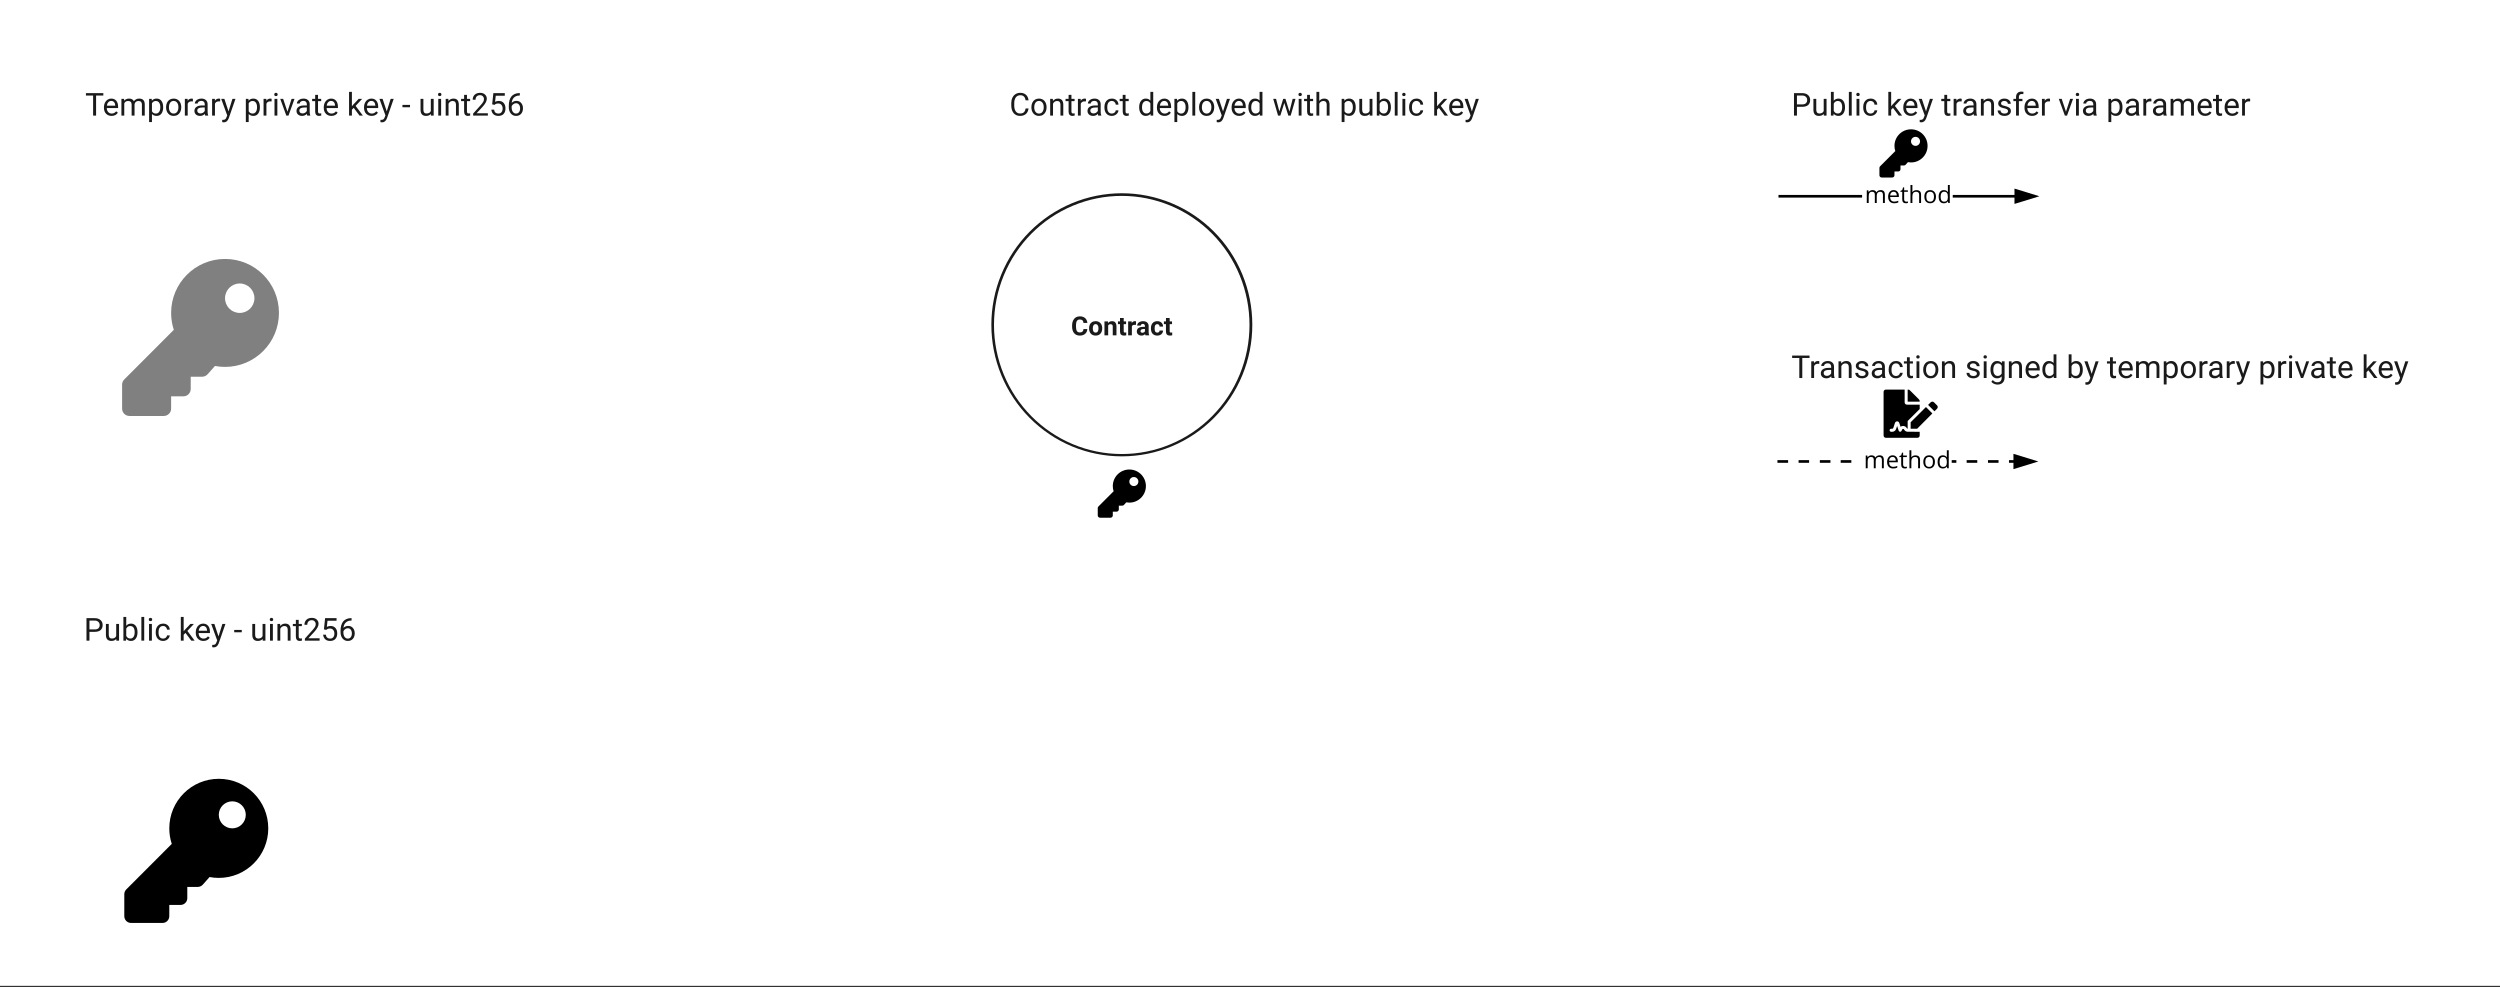 <?xml version="1.0" encoding="UTF-8"?>
<svg xmlns="http://www.w3.org/2000/svg" xmlns:xlink="http://www.w3.org/1999/xlink" width="630.96pt" height="249.12pt" viewBox="0 0 630.96 249.12" version="1.1">
<rect x="0" y="0" width="630.96" height="249.12" fill="#333333" stroke="none"/>
<defs>
<g>
<symbol overflow="visible" id="glyph0-0">
<path style="stroke:none;" d=""/>
</symbol>
<symbol overflow="visible" id="glyph0-1">
<path style="stroke:none;" d="M 4.828 -1.797 C 4.754 -1.203 4.531 -0.738 4.156 -0.406 C 3.789 -0.082 3.297 0.078 2.672 0.078 C 2.004 0.078 1.469 -0.16 1.062 -0.641 C 0.664 -1.117 0.469 -1.766 0.469 -2.578 L 0.469 -3.125 C 0.469 -3.645 0.562 -4.102 0.75 -4.5 C 0.938 -4.906 1.203 -5.211 1.547 -5.422 C 1.891 -5.641 2.289 -5.75 2.75 -5.75 C 3.344 -5.75 3.82 -5.582 4.188 -5.25 C 4.551 -4.914 4.766 -4.453 4.828 -3.859 L 4.078 -3.859 C 4.016 -4.305 3.875 -4.629 3.656 -4.828 C 3.438 -5.035 3.133 -5.141 2.75 -5.141 C 2.27 -5.141 1.895 -4.961 1.625 -4.609 C 1.352 -4.254 1.219 -3.75 1.219 -3.094 L 1.219 -2.547 C 1.219 -1.93 1.344 -1.441 1.594 -1.078 C 1.852 -0.711 2.211 -0.531 2.672 -0.531 C 3.086 -0.531 3.406 -0.625 3.625 -0.812 C 3.852 -1 4.004 -1.328 4.078 -1.797 Z M 4.828 -1.797 "/>
</symbol>
<symbol overflow="visible" id="glyph0-2">
<path style="stroke:none;" d="M 0.359 -2.141 C 0.359 -2.555 0.438 -2.93 0.594 -3.266 C 0.758 -3.598 0.984 -3.852 1.266 -4.031 C 1.555 -4.207 1.891 -4.297 2.266 -4.297 C 2.836 -4.297 3.301 -4.098 3.656 -3.703 C 4.008 -3.305 4.188 -2.773 4.188 -2.109 L 4.188 -2.062 C 4.188 -1.656 4.109 -1.285 3.953 -0.953 C 3.797 -0.629 3.57 -0.375 3.281 -0.188 C 2.988 -0.008 2.648 0.078 2.266 0.078 C 1.703 0.078 1.242 -0.117 0.891 -0.516 C 0.535 -0.91 0.359 -1.438 0.359 -2.094 Z M 1.078 -2.062 C 1.078 -1.594 1.188 -1.219 1.406 -0.938 C 1.625 -0.656 1.91 -0.516 2.266 -0.516 C 2.641 -0.516 2.93 -0.656 3.141 -0.938 C 3.359 -1.227 3.469 -1.629 3.469 -2.141 C 3.469 -2.609 3.359 -2.984 3.141 -3.266 C 2.922 -3.555 2.629 -3.703 2.266 -3.703 C 1.91 -3.703 1.625 -3.562 1.406 -3.281 C 1.188 -3 1.078 -2.594 1.078 -2.062 Z M 1.078 -2.062 "/>
</symbol>
<symbol overflow="visible" id="glyph0-3">
<path style="stroke:none;" d="M 1.219 -4.219 L 1.25 -3.688 C 1.57 -4.094 1.992 -4.297 2.516 -4.297 C 3.398 -4.297 3.848 -3.789 3.859 -2.781 L 3.859 0 L 3.141 0 L 3.141 -2.797 C 3.129 -3.098 3.055 -3.32 2.922 -3.469 C 2.785 -3.613 2.578 -3.688 2.297 -3.688 C 2.055 -3.688 1.848 -3.625 1.672 -3.5 C 1.492 -3.375 1.359 -3.207 1.266 -3 L 1.266 0 L 0.547 0 L 0.547 -4.219 Z M 1.219 -4.219 "/>
</symbol>
<symbol overflow="visible" id="glyph0-4">
<path style="stroke:none;" d="M 1.516 -5.234 L 1.516 -4.219 L 2.312 -4.219 L 2.312 -3.656 L 1.516 -3.656 L 1.516 -1.047 C 1.516 -0.879 1.551 -0.75 1.625 -0.656 C 1.695 -0.57 1.816 -0.531 1.984 -0.531 C 2.066 -0.531 2.18 -0.547 2.328 -0.578 L 2.328 0 C 2.141 0.051 1.957 0.078 1.781 0.078 C 1.457 0.078 1.211 -0.016 1.047 -0.203 C 0.879 -0.398 0.797 -0.68 0.797 -1.047 L 0.797 -3.656 L 0.031 -3.656 L 0.031 -4.219 L 0.797 -4.219 L 0.797 -5.234 Z M 1.516 -5.234 "/>
</symbol>
<symbol overflow="visible" id="glyph0-5">
<path style="stroke:none;" d="M 2.578 -3.578 C 2.473 -3.586 2.352 -3.594 2.219 -3.594 C 1.75 -3.594 1.43 -3.395 1.266 -3 L 1.266 0 L 0.547 0 L 0.547 -4.219 L 1.25 -4.219 L 1.25 -3.734 C 1.488 -4.109 1.828 -4.297 2.266 -4.297 C 2.398 -4.297 2.504 -4.273 2.578 -4.234 Z M 2.578 -3.578 "/>
</symbol>
<symbol overflow="visible" id="glyph0-6">
<path style="stroke:none;" d="M 3.141 0 C 3.098 -0.082 3.066 -0.227 3.047 -0.438 C 2.711 -0.094 2.312 0.078 1.844 0.078 C 1.426 0.078 1.082 -0.035 0.812 -0.266 C 0.551 -0.504 0.422 -0.805 0.422 -1.172 C 0.422 -1.609 0.586 -1.945 0.922 -2.188 C 1.254 -2.438 1.723 -2.562 2.328 -2.562 L 3.031 -2.562 L 3.031 -2.891 C 3.031 -3.141 2.953 -3.336 2.797 -3.484 C 2.648 -3.641 2.43 -3.719 2.141 -3.719 C 1.879 -3.719 1.66 -3.648 1.484 -3.516 C 1.316 -3.391 1.234 -3.234 1.234 -3.047 L 0.516 -3.047 C 0.516 -3.254 0.586 -3.457 0.734 -3.656 C 0.879 -3.852 1.078 -4.008 1.328 -4.125 C 1.586 -4.238 1.875 -4.297 2.188 -4.297 C 2.664 -4.297 3.039 -4.172 3.312 -3.922 C 3.594 -3.68 3.738 -3.348 3.75 -2.922 L 3.75 -0.984 C 3.75 -0.598 3.801 -0.289 3.906 -0.062 L 3.906 0 Z M 1.953 -0.547 C 2.172 -0.547 2.379 -0.602 2.578 -0.719 C 2.785 -0.844 2.938 -1 3.031 -1.188 L 3.031 -2.047 L 2.469 -2.047 C 1.582 -2.047 1.141 -1.785 1.141 -1.266 C 1.141 -1.047 1.211 -0.867 1.359 -0.734 C 1.516 -0.609 1.711 -0.547 1.953 -0.547 Z M 1.953 -0.547 "/>
</symbol>
<symbol overflow="visible" id="glyph0-7">
<path style="stroke:none;" d="M 2.234 -0.516 C 2.492 -0.516 2.719 -0.594 2.906 -0.75 C 3.094 -0.906 3.195 -1.098 3.219 -1.328 L 3.906 -1.328 C 3.895 -1.086 3.812 -0.859 3.656 -0.641 C 3.5 -0.422 3.289 -0.242 3.031 -0.109 C 2.781 0.016 2.516 0.078 2.234 0.078 C 1.66 0.078 1.203 -0.113 0.859 -0.5 C 0.523 -0.883 0.359 -1.406 0.359 -2.062 L 0.359 -2.188 C 0.359 -2.602 0.43 -2.969 0.578 -3.281 C 0.734 -3.602 0.953 -3.852 1.234 -4.031 C 1.516 -4.207 1.848 -4.297 2.234 -4.297 C 2.703 -4.297 3.094 -4.156 3.406 -3.875 C 3.719 -3.594 3.883 -3.223 3.906 -2.766 L 3.219 -2.766 C 3.195 -3.035 3.094 -3.258 2.906 -3.438 C 2.727 -3.613 2.504 -3.703 2.234 -3.703 C 1.867 -3.703 1.582 -3.566 1.375 -3.297 C 1.176 -3.035 1.078 -2.656 1.078 -2.156 L 1.078 -2.031 C 1.078 -1.539 1.176 -1.164 1.375 -0.906 C 1.57 -0.645 1.859 -0.516 2.234 -0.516 Z M 2.234 -0.516 "/>
</symbol>
<symbol overflow="visible" id="glyph0-8">
<path style="stroke:none;" d=""/>
</symbol>
<symbol overflow="visible" id="glyph0-9">
<path style="stroke:none;" d="M 0.375 -2.141 C 0.375 -2.785 0.523 -3.305 0.828 -3.703 C 1.129 -4.098 1.531 -4.297 2.031 -4.297 C 2.52 -4.297 2.91 -4.129 3.203 -3.797 L 3.203 -5.984 L 3.922 -5.984 L 3.922 0 L 3.266 0 L 3.219 -0.453 C 2.938 -0.098 2.535 0.078 2.016 0.078 C 1.535 0.078 1.141 -0.117 0.828 -0.516 C 0.523 -0.922 0.375 -1.445 0.375 -2.094 Z M 1.094 -2.062 C 1.094 -1.582 1.191 -1.207 1.391 -0.938 C 1.586 -0.664 1.859 -0.531 2.203 -0.531 C 2.66 -0.531 2.992 -0.738 3.203 -1.156 L 3.203 -3.094 C 2.984 -3.488 2.648 -3.688 2.203 -3.688 C 1.859 -3.688 1.586 -3.547 1.391 -3.266 C 1.191 -2.992 1.094 -2.594 1.094 -2.062 Z M 1.094 -2.062 "/>
</symbol>
<symbol overflow="visible" id="glyph0-10">
<path style="stroke:none;" d="M 2.297 0.078 C 1.723 0.078 1.254 -0.109 0.891 -0.484 C 0.535 -0.859 0.359 -1.363 0.359 -2 L 0.359 -2.125 C 0.359 -2.539 0.438 -2.91 0.594 -3.234 C 0.758 -3.566 0.984 -3.828 1.266 -4.016 C 1.555 -4.203 1.867 -4.297 2.203 -4.297 C 2.742 -4.297 3.164 -4.113 3.469 -3.75 C 3.781 -3.395 3.938 -2.879 3.938 -2.203 L 3.938 -1.906 L 1.078 -1.906 C 1.086 -1.488 1.207 -1.148 1.438 -0.891 C 1.676 -0.641 1.973 -0.516 2.328 -0.516 C 2.586 -0.516 2.801 -0.566 2.969 -0.672 C 3.145 -0.773 3.301 -0.91 3.438 -1.078 L 3.875 -0.734 C 3.52 -0.191 2.992 0.078 2.297 0.078 Z M 2.203 -3.703 C 1.91 -3.703 1.664 -3.594 1.469 -3.375 C 1.27 -3.164 1.148 -2.875 1.109 -2.5 L 3.219 -2.5 L 3.219 -2.547 C 3.195 -2.91 3.098 -3.191 2.922 -3.391 C 2.742 -3.598 2.504 -3.703 2.203 -3.703 Z M 2.203 -3.703 "/>
</symbol>
<symbol overflow="visible" id="glyph0-11">
<path style="stroke:none;" d="M 4.094 -2.062 C 4.094 -1.414 3.945 -0.895 3.656 -0.5 C 3.363 -0.113 2.969 0.078 2.469 0.078 C 1.957 0.078 1.555 -0.082 1.266 -0.406 L 1.266 1.625 L 0.547 1.625 L 0.547 -4.219 L 1.203 -4.219 L 1.234 -3.75 C 1.523 -4.113 1.93 -4.297 2.453 -4.297 C 2.961 -4.297 3.363 -4.102 3.656 -3.719 C 3.945 -3.344 4.094 -2.812 4.094 -2.125 Z M 3.375 -2.141 C 3.375 -2.617 3.273 -2.992 3.078 -3.266 C 2.879 -3.547 2.602 -3.688 2.25 -3.688 C 1.812 -3.688 1.484 -3.492 1.266 -3.109 L 1.266 -1.094 C 1.484 -0.707 1.812 -0.516 2.25 -0.516 C 2.594 -0.516 2.863 -0.648 3.062 -0.922 C 3.27 -1.191 3.375 -1.598 3.375 -2.141 Z M 3.375 -2.141 "/>
</symbol>
<symbol overflow="visible" id="glyph0-12">
<path style="stroke:none;" d="M 1.328 0 L 0.609 0 L 0.609 -5.984 L 1.328 -5.984 Z M 1.328 0 "/>
</symbol>
<symbol overflow="visible" id="glyph0-13">
<path style="stroke:none;" d="M 1.922 -1.062 L 2.906 -4.219 L 3.672 -4.219 L 1.984 0.656 C 1.723 1.352 1.305 1.703 0.734 1.703 L 0.594 1.688 L 0.328 1.641 L 0.328 1.062 L 0.516 1.078 C 0.766 1.078 0.957 1.023 1.094 0.922 C 1.227 0.828 1.336 0.645 1.422 0.375 L 1.594 -0.047 L 0.078 -4.219 L 0.875 -4.219 Z M 1.922 -1.062 "/>
</symbol>
<symbol overflow="visible" id="glyph0-14">
<path style="stroke:none;" d="M 4.266 -1 L 5.078 -4.219 L 5.797 -4.219 L 4.578 0 L 3.984 0 L 2.969 -3.203 L 1.969 0 L 1.391 0 L 0.172 -4.219 L 0.891 -4.219 L 1.719 -1.062 L 2.688 -4.219 L 3.266 -4.219 Z M 4.266 -1 "/>
</symbol>
<symbol overflow="visible" id="glyph0-15">
<path style="stroke:none;" d="M 1.328 0 L 0.609 0 L 0.609 -4.219 L 1.328 -4.219 Z M 0.547 -5.344 C 0.547 -5.457 0.582 -5.551 0.656 -5.625 C 0.727 -5.707 0.832 -5.75 0.969 -5.75 C 1.113 -5.75 1.223 -5.707 1.297 -5.625 C 1.367 -5.551 1.406 -5.453 1.406 -5.328 C 1.406 -5.211 1.367 -5.113 1.297 -5.031 C 1.223 -4.957 1.113 -4.922 0.969 -4.922 C 0.832 -4.922 0.727 -4.957 0.656 -5.031 C 0.582 -5.113 0.547 -5.219 0.547 -5.344 Z M 0.547 -5.344 "/>
</symbol>
<symbol overflow="visible" id="glyph0-16">
<path style="stroke:none;" d="M 1.266 -3.703 C 1.586 -4.098 2.004 -4.297 2.516 -4.297 C 3.398 -4.297 3.848 -3.789 3.859 -2.781 L 3.859 0 L 3.141 0 L 3.141 -2.797 C 3.129 -3.098 3.055 -3.32 2.922 -3.469 C 2.785 -3.613 2.578 -3.688 2.297 -3.688 C 2.055 -3.688 1.848 -3.625 1.672 -3.5 C 1.492 -3.375 1.359 -3.207 1.266 -3 L 1.266 0 L 0.547 0 L 0.547 -5.984 L 1.266 -5.984 Z M 1.266 -3.703 "/>
</symbol>
<symbol overflow="visible" id="glyph0-17">
<path style="stroke:none;" d="M 3.141 -0.422 C 2.859 -0.086 2.445 0.078 1.906 0.078 C 1.457 0.078 1.113 -0.051 0.875 -0.312 C 0.645 -0.57 0.531 -0.957 0.531 -1.469 L 0.531 -4.219 L 1.25 -4.219 L 1.25 -1.5 C 1.25 -0.852 1.508 -0.531 2.031 -0.531 C 2.582 -0.531 2.945 -0.738 3.125 -1.156 L 3.125 -4.219 L 3.844 -4.219 L 3.844 0 L 3.156 0 Z M 3.141 -0.422 "/>
</symbol>
<symbol overflow="visible" id="glyph0-18">
<path style="stroke:none;" d="M 4.109 -2.062 C 4.109 -1.414 3.957 -0.895 3.656 -0.5 C 3.363 -0.113 2.969 0.078 2.469 0.078 C 1.938 0.078 1.523 -0.109 1.234 -0.484 L 1.203 0 L 0.547 0 L 0.547 -5.984 L 1.266 -5.984 L 1.266 -3.75 C 1.555 -4.113 1.957 -4.297 2.469 -4.297 C 2.977 -4.297 3.379 -4.102 3.672 -3.719 C 3.961 -3.332 4.109 -2.801 4.109 -2.125 Z M 3.391 -2.141 C 3.391 -2.629 3.297 -3.008 3.109 -3.281 C 2.922 -3.551 2.645 -3.688 2.281 -3.688 C 1.812 -3.688 1.473 -3.461 1.266 -3.016 L 1.266 -1.203 C 1.484 -0.754 1.828 -0.531 2.297 -0.531 C 2.641 -0.531 2.906 -0.664 3.094 -0.938 C 3.289 -1.207 3.391 -1.609 3.391 -2.141 Z M 3.391 -2.141 "/>
</symbol>
<symbol overflow="visible" id="glyph0-19">
<path style="stroke:none;" d="M 1.719 -1.953 L 1.266 -1.484 L 1.266 0 L 0.547 0 L 0.547 -5.984 L 1.266 -5.984 L 1.266 -2.359 L 1.656 -2.828 L 2.969 -4.219 L 3.844 -4.219 L 2.203 -2.453 L 4.031 0 L 3.188 0 Z M 1.719 -1.953 "/>
</symbol>
<symbol overflow="visible" id="glyph0-20">
<path style="stroke:none;" d="M 1.406 -2.219 L 1.406 0 L 0.656 0 L 0.656 -5.672 L 2.75 -5.672 C 3.363 -5.672 3.848 -5.508 4.203 -5.188 C 4.555 -4.875 4.734 -4.457 4.734 -3.938 C 4.734 -3.383 4.562 -2.957 4.219 -2.656 C 3.875 -2.363 3.379 -2.219 2.734 -2.219 Z M 1.406 -2.828 L 2.75 -2.828 C 3.145 -2.828 3.445 -2.922 3.656 -3.109 C 3.875 -3.305 3.984 -3.582 3.984 -3.938 C 3.984 -4.27 3.875 -4.535 3.656 -4.734 C 3.445 -4.941 3.16 -5.051 2.797 -5.062 L 1.406 -5.062 Z M 1.406 -2.828 "/>
</symbol>
<symbol overflow="visible" id="glyph0-21">
<path style="stroke:none;" d="M 3 -1.125 C 3 -1.312 2.926 -1.457 2.781 -1.562 C 2.633 -1.676 2.379 -1.77 2.016 -1.844 C 1.648 -1.926 1.359 -2.02 1.141 -2.125 C 0.93 -2.238 0.773 -2.367 0.672 -2.516 C 0.566 -2.672 0.516 -2.852 0.516 -3.062 C 0.516 -3.406 0.66 -3.695 0.953 -3.938 C 1.242 -4.176 1.613 -4.297 2.062 -4.297 C 2.539 -4.297 2.926 -4.172 3.219 -3.922 C 3.52 -3.68 3.672 -3.367 3.672 -2.984 L 2.953 -2.984 C 2.953 -3.18 2.867 -3.348 2.703 -3.484 C 2.535 -3.629 2.32 -3.703 2.062 -3.703 C 1.801 -3.703 1.598 -3.645 1.453 -3.531 C 1.305 -3.414 1.234 -3.266 1.234 -3.078 C 1.234 -2.91 1.301 -2.781 1.438 -2.688 C 1.57 -2.602 1.816 -2.52 2.172 -2.438 C 2.535 -2.352 2.828 -2.254 3.047 -2.141 C 3.273 -2.035 3.441 -1.906 3.547 -1.75 C 3.66 -1.594 3.719 -1.398 3.719 -1.172 C 3.719 -0.797 3.566 -0.492 3.266 -0.266 C 2.961 -0.035 2.57 0.078 2.094 0.078 C 1.758 0.078 1.461 0.02 1.203 -0.094 C 0.941 -0.219 0.738 -0.383 0.594 -0.594 C 0.445 -0.812 0.375 -1.047 0.375 -1.297 L 1.094 -1.297 C 1.102 -1.055 1.195 -0.863 1.375 -0.719 C 1.562 -0.582 1.801 -0.516 2.094 -0.516 C 2.363 -0.516 2.582 -0.566 2.75 -0.672 C 2.914 -0.785 3 -0.938 3 -1.125 Z M 3 -1.125 "/>
</symbol>
<symbol overflow="visible" id="glyph0-22">
<path style="stroke:none;" d="M 0.906 0 L 0.906 -3.656 L 0.234 -3.656 L 0.234 -4.219 L 0.906 -4.219 L 0.906 -4.656 C 0.906 -5.102 1.023 -5.445 1.266 -5.688 C 1.504 -5.938 1.844 -6.062 2.281 -6.062 C 2.445 -6.062 2.613 -6.039 2.781 -6 L 2.734 -5.422 C 2.617 -5.441 2.488 -5.453 2.344 -5.453 C 2.113 -5.453 1.938 -5.383 1.812 -5.25 C 1.688 -5.113 1.625 -4.914 1.625 -4.656 L 1.625 -4.219 L 2.516 -4.219 L 2.516 -3.656 L 1.625 -3.656 L 1.625 0 Z M 0.906 0 "/>
</symbol>
<symbol overflow="visible" id="glyph0-23">
<path style="stroke:none;" d="M 1.938 -0.984 L 2.984 -4.219 L 3.719 -4.219 L 2.203 0 L 1.656 0 L 0.125 -4.219 L 0.859 -4.219 Z M 1.938 -0.984 "/>
</symbol>
<symbol overflow="visible" id="glyph0-24">
<path style="stroke:none;" d="M 1.219 -4.219 L 1.234 -3.75 C 1.547 -4.113 1.961 -4.297 2.484 -4.297 C 3.078 -4.297 3.477 -4.07 3.688 -3.625 C 3.832 -3.82 4.016 -3.984 4.234 -4.109 C 4.461 -4.234 4.727 -4.297 5.031 -4.297 C 5.957 -4.297 6.426 -3.805 6.438 -2.828 L 6.438 0 L 5.719 0 L 5.719 -2.781 C 5.719 -3.082 5.648 -3.305 5.516 -3.453 C 5.379 -3.609 5.148 -3.688 4.828 -3.688 C 4.555 -3.688 4.332 -3.602 4.156 -3.438 C 3.977 -3.281 3.879 -3.066 3.859 -2.797 L 3.859 0 L 3.125 0 L 3.125 -2.766 C 3.125 -3.379 2.828 -3.688 2.234 -3.688 C 1.754 -3.688 1.43 -3.484 1.266 -3.078 L 1.266 0 L 0.547 0 L 0.547 -4.219 Z M 1.219 -4.219 "/>
</symbol>
<symbol overflow="visible" id="glyph0-25">
<path style="stroke:none;" d="M 4.578 -5.062 L 2.75 -5.062 L 2.75 0 L 2 0 L 2 -5.062 L 0.188 -5.062 L 0.188 -5.672 L 4.578 -5.672 Z M 4.578 -5.062 "/>
</symbol>
<symbol overflow="visible" id="glyph0-26">
<path style="stroke:none;" d="M 0.375 -2.141 C 0.375 -2.797 0.523 -3.316 0.828 -3.703 C 1.129 -4.098 1.531 -4.297 2.031 -4.297 C 2.551 -4.297 2.953 -4.113 3.234 -3.75 L 3.266 -4.219 L 3.938 -4.219 L 3.938 -0.094 C 3.938 0.445 3.773 0.875 3.453 1.188 C 3.129 1.5 2.691 1.656 2.141 1.656 C 1.836 1.656 1.539 1.586 1.25 1.453 C 0.957 1.328 0.738 1.156 0.594 0.938 L 0.969 0.5 C 1.27 0.883 1.645 1.078 2.094 1.078 C 2.445 1.078 2.719 0.977 2.906 0.781 C 3.102 0.582 3.203 0.301 3.203 -0.062 L 3.203 -0.422 C 2.922 -0.086 2.531 0.078 2.031 0.078 C 1.531 0.078 1.129 -0.117 0.828 -0.516 C 0.523 -0.91 0.375 -1.453 0.375 -2.141 Z M 1.094 -2.062 C 1.094 -1.582 1.191 -1.207 1.391 -0.938 C 1.586 -0.664 1.859 -0.531 2.203 -0.531 C 2.66 -0.531 2.992 -0.738 3.203 -1.156 L 3.203 -3.078 C 2.984 -3.484 2.656 -3.688 2.219 -3.688 C 1.863 -3.688 1.586 -3.547 1.391 -3.266 C 1.191 -2.992 1.094 -2.594 1.094 -2.062 Z M 1.094 -2.062 "/>
</symbol>
<symbol overflow="visible" id="glyph0-27">
<path style="stroke:none;" d="M 2.047 -2.109 L 0.141 -2.109 L 0.141 -2.703 L 2.047 -2.703 Z M 2.047 -2.109 "/>
</symbol>
<symbol overflow="visible" id="glyph0-28">
<path style="stroke:none;" d="M 4.188 0 L 0.469 0 L 0.469 -0.516 L 2.438 -2.703 C 2.727 -3.035 2.926 -3.301 3.031 -3.5 C 3.145 -3.707 3.203 -3.922 3.203 -4.141 C 3.203 -4.441 3.109 -4.688 2.922 -4.875 C 2.742 -5.062 2.508 -5.156 2.219 -5.156 C 1.852 -5.156 1.57 -5.051 1.375 -4.844 C 1.176 -4.645 1.078 -4.363 1.078 -4 L 0.359 -4 C 0.359 -4.52 0.523 -4.941 0.859 -5.266 C 1.203 -5.586 1.656 -5.75 2.219 -5.75 C 2.738 -5.75 3.148 -5.609 3.453 -5.328 C 3.766 -5.055 3.922 -4.691 3.922 -4.234 C 3.922 -3.672 3.566 -3.004 2.859 -2.234 L 1.344 -0.594 L 4.188 -0.594 Z M 4.188 0 "/>
</symbol>
<symbol overflow="visible" id="glyph0-29">
<path style="stroke:none;" d="M 0.797 -2.844 L 1.094 -5.672 L 3.984 -5.672 L 3.984 -5.016 L 1.703 -5.016 L 1.531 -3.469 C 1.812 -3.625 2.125 -3.703 2.469 -3.703 C 2.988 -3.703 3.398 -3.531 3.703 -3.188 C 4.004 -2.852 4.156 -2.395 4.156 -1.812 C 4.156 -1.227 4 -0.766 3.688 -0.422 C 3.375 -0.086 2.93 0.078 2.359 0.078 C 1.859 0.078 1.453 -0.055 1.141 -0.328 C 0.828 -0.609 0.645 -1 0.594 -1.5 L 1.281 -1.5 C 1.32 -1.164 1.438 -0.914 1.625 -0.75 C 1.812 -0.594 2.055 -0.516 2.359 -0.516 C 2.703 -0.516 2.969 -0.629 3.156 -0.859 C 3.344 -1.086 3.438 -1.398 3.438 -1.797 C 3.438 -2.18 3.332 -2.488 3.125 -2.719 C 2.926 -2.945 2.656 -3.062 2.312 -3.062 C 2 -3.062 1.75 -2.992 1.562 -2.859 L 1.375 -2.703 Z M 0.797 -2.844 "/>
</symbol>
<symbol overflow="visible" id="glyph0-30">
<path style="stroke:none;" d="M 3.297 -5.688 L 3.297 -5.062 L 3.156 -5.062 C 2.602 -5.051 2.16 -4.883 1.828 -4.562 C 1.492 -4.238 1.301 -3.785 1.25 -3.203 C 1.551 -3.547 1.957 -3.719 2.469 -3.719 C 2.957 -3.719 3.348 -3.539 3.641 -3.188 C 3.941 -2.844 4.094 -2.398 4.094 -1.859 C 4.094 -1.266 3.93 -0.789 3.609 -0.438 C 3.297 -0.094 2.875 0.078 2.344 0.078 C 1.801 0.078 1.359 -0.129 1.016 -0.547 C 0.68 -0.961 0.516 -1.5 0.516 -2.156 L 0.516 -2.438 C 0.516 -3.477 0.734 -4.273 1.172 -4.828 C 1.617 -5.379 2.285 -5.664 3.172 -5.688 Z M 2.344 -3.125 C 2.102 -3.125 1.879 -3.047 1.672 -2.891 C 1.461 -2.742 1.316 -2.562 1.234 -2.344 L 1.234 -2.078 C 1.234 -1.609 1.336 -1.227 1.547 -0.938 C 1.766 -0.656 2.031 -0.516 2.344 -0.516 C 2.664 -0.516 2.914 -0.633 3.094 -0.875 C 3.281 -1.113 3.375 -1.426 3.375 -1.812 C 3.375 -2.207 3.281 -2.523 3.094 -2.766 C 2.906 -3.004 2.656 -3.125 2.344 -3.125 Z M 2.344 -3.125 "/>
</symbol>
<symbol overflow="visible" id="glyph1-0">
<path style="stroke:none;" d=""/>
</symbol>
<symbol overflow="visible" id="glyph1-1">
<path style="stroke:none;" d="M 4.125 -1.578 C 4.094 -1.066 3.906 -0.664 3.562 -0.375 C 3.227 -0.082 2.785 0.062 2.234 0.062 C 1.617 0.062 1.141 -0.141 0.797 -0.547 C 0.453 -0.953 0.281 -1.516 0.281 -2.234 L 0.281 -2.516 C 0.281 -2.973 0.359 -3.375 0.516 -3.719 C 0.68 -4.062 0.91 -4.328 1.203 -4.516 C 1.504 -4.703 1.848 -4.797 2.234 -4.797 C 2.785 -4.797 3.227 -4.648 3.562 -4.359 C 3.895 -4.066 4.086 -3.656 4.141 -3.125 L 3.156 -3.125 C 3.133 -3.426 3.051 -3.645 2.906 -3.781 C 2.758 -3.926 2.535 -4 2.234 -4 C 1.91 -4 1.664 -3.879 1.5 -3.641 C 1.344 -3.41 1.266 -3.051 1.266 -2.562 L 1.266 -2.203 C 1.266 -1.691 1.344 -1.316 1.5 -1.078 C 1.656 -0.848 1.898 -0.734 2.234 -0.734 C 2.523 -0.734 2.742 -0.801 2.891 -0.938 C 3.047 -1.07 3.133 -1.285 3.156 -1.578 Z M 4.125 -1.578 "/>
</symbol>
<symbol overflow="visible" id="glyph1-2">
<path style="stroke:none;" d="M 0.219 -1.797 C 0.219 -2.141 0.281 -2.445 0.406 -2.719 C 0.539 -3 0.734 -3.211 0.984 -3.359 C 1.242 -3.504 1.539 -3.578 1.875 -3.578 C 2.344 -3.578 2.727 -3.43 3.031 -3.141 C 3.332 -2.848 3.5 -2.457 3.531 -1.969 L 3.531 -1.719 C 3.531 -1.176 3.379 -0.742 3.078 -0.422 C 2.785 -0.098 2.383 0.062 1.875 0.062 C 1.375 0.062 0.973 -0.098 0.672 -0.422 C 0.367 -0.742 0.219 -1.188 0.219 -1.75 Z M 1.156 -1.719 C 1.156 -1.383 1.219 -1.129 1.344 -0.953 C 1.469 -0.773 1.645 -0.688 1.875 -0.688 C 2.102 -0.688 2.281 -0.773 2.406 -0.953 C 2.531 -1.129 2.594 -1.41 2.594 -1.797 C 2.594 -2.117 2.531 -2.367 2.406 -2.547 C 2.281 -2.734 2.102 -2.828 1.875 -2.828 C 1.645 -2.828 1.469 -2.734 1.344 -2.547 C 1.219 -2.367 1.156 -2.094 1.156 -1.719 Z M 1.156 -1.719 "/>
</symbol>
<symbol overflow="visible" id="glyph1-3">
<path style="stroke:none;" d="M 1.219 -3.516 L 1.25 -3.109 C 1.5 -3.422 1.836 -3.578 2.266 -3.578 C 2.629 -3.578 2.898 -3.469 3.078 -3.25 C 3.266 -3.031 3.363 -2.703 3.375 -2.266 L 3.375 0 L 2.438 0 L 2.438 -2.25 C 2.438 -2.445 2.391 -2.586 2.297 -2.672 C 2.211 -2.766 2.07 -2.812 1.875 -2.812 C 1.602 -2.812 1.406 -2.703 1.281 -2.484 L 1.281 0 L 0.344 0 L 0.344 -3.516 Z M 1.219 -3.516 "/>
</symbol>
<symbol overflow="visible" id="glyph1-4">
<path style="stroke:none;" d="M 1.484 -4.375 L 1.484 -3.516 L 2.078 -3.516 L 2.078 -2.828 L 1.484 -2.828 L 1.484 -1.078 C 1.484 -0.941 1.504 -0.844 1.547 -0.781 C 1.598 -0.727 1.695 -0.703 1.844 -0.703 C 1.945 -0.703 2.039 -0.711 2.125 -0.734 L 2.125 -0.016 C 1.938 0.035 1.742 0.062 1.547 0.062 C 0.891 0.062 0.555 -0.27 0.547 -0.938 L 0.547 -2.828 L 0.031 -2.828 L 0.031 -3.516 L 0.547 -3.516 L 0.547 -4.375 Z M 1.484 -4.375 "/>
</symbol>
<symbol overflow="visible" id="glyph1-5">
<path style="stroke:none;" d="M 2.328 -2.641 C 2.203 -2.648 2.094 -2.656 2 -2.656 C 1.645 -2.656 1.41 -2.535 1.297 -2.297 L 1.297 0 L 0.359 0 L 0.359 -3.516 L 1.25 -3.516 L 1.266 -3.094 C 1.453 -3.414 1.711 -3.578 2.047 -3.578 C 2.148 -3.578 2.25 -3.566 2.344 -3.547 Z M 2.328 -2.641 "/>
</symbol>
<symbol overflow="visible" id="glyph1-6">
<path style="stroke:none;" d="M 2.391 0 C 2.348 -0.082 2.316 -0.188 2.297 -0.312 C 2.066 -0.062 1.77 0.062 1.406 0.062 C 1.062 0.062 0.773 -0.035 0.547 -0.234 C 0.328 -0.43 0.219 -0.68 0.219 -0.984 C 0.219 -1.359 0.352 -1.645 0.625 -1.844 C 0.906 -2.039 1.305 -2.141 1.828 -2.141 L 2.266 -2.141 L 2.266 -2.344 C 2.266 -2.508 2.223 -2.641 2.141 -2.734 C 2.055 -2.836 1.922 -2.891 1.734 -2.891 C 1.578 -2.891 1.453 -2.848 1.359 -2.766 C 1.273 -2.691 1.234 -2.586 1.234 -2.453 L 0.297 -2.453 C 0.297 -2.66 0.359 -2.848 0.484 -3.016 C 0.609 -3.191 0.785 -3.328 1.016 -3.422 C 1.242 -3.523 1.504 -3.578 1.797 -3.578 C 2.223 -3.578 2.562 -3.469 2.812 -3.25 C 3.07 -3.031 3.203 -2.727 3.203 -2.344 L 3.203 -0.812 C 3.203 -0.477 3.25 -0.227 3.344 -0.062 L 3.344 0 Z M 1.625 -0.656 C 1.758 -0.656 1.883 -0.688 2 -0.75 C 2.113 -0.812 2.203 -0.895 2.266 -1 L 2.266 -1.594 L 1.906 -1.594 C 1.438 -1.594 1.188 -1.43 1.156 -1.109 L 1.156 -1.062 C 1.156 -0.938 1.195 -0.836 1.281 -0.766 C 1.363 -0.691 1.477 -0.656 1.625 -0.656 Z M 1.625 -0.656 "/>
</symbol>
<symbol overflow="visible" id="glyph1-7">
<path style="stroke:none;" d="M 1.812 -0.688 C 1.988 -0.688 2.129 -0.734 2.234 -0.828 C 2.348 -0.93 2.406 -1.062 2.406 -1.219 L 3.281 -1.219 C 3.281 -0.977 3.219 -0.758 3.094 -0.562 C 2.969 -0.363 2.789 -0.207 2.562 -0.094 C 2.344 0.008 2.098 0.062 1.828 0.062 C 1.328 0.062 0.93 -0.094 0.641 -0.406 C 0.359 -0.727 0.219 -1.172 0.219 -1.734 L 0.219 -1.797 C 0.219 -2.336 0.359 -2.77 0.641 -3.094 C 0.93 -3.414 1.328 -3.578 1.828 -3.578 C 2.266 -3.578 2.613 -3.453 2.875 -3.203 C 3.145 -2.953 3.281 -2.617 3.281 -2.203 L 2.406 -2.203 C 2.406 -2.391 2.348 -2.539 2.234 -2.656 C 2.129 -2.77 1.988 -2.828 1.812 -2.828 C 1.594 -2.828 1.426 -2.742 1.312 -2.578 C 1.207 -2.422 1.156 -2.164 1.156 -1.812 L 1.156 -1.703 C 1.156 -1.348 1.207 -1.086 1.312 -0.922 C 1.426 -0.766 1.594 -0.688 1.812 -0.688 Z M 1.812 -0.688 "/>
</symbol>
<symbol overflow="visible" id="glyph2-0">
<path style="stroke:none;" d=""/>
</symbol>
<symbol overflow="visible" id="glyph2-1">
<path style="stroke:none;" d="M 4.594 0 L 4.594 -2.078 C 4.594 -2.336 4.535 -2.531 4.422 -2.656 C 4.316 -2.781 4.148 -2.844 3.922 -2.844 C 3.617 -2.844 3.395 -2.754 3.25 -2.578 C 3.102 -2.41 3.031 -2.145 3.031 -1.781 L 3.031 0 L 2.547 0 L 2.547 -2.078 C 2.547 -2.336 2.492 -2.531 2.391 -2.656 C 2.285 -2.781 2.113 -2.844 1.875 -2.844 C 1.57 -2.844 1.348 -2.75 1.203 -2.562 C 1.066 -2.383 1 -2.094 1 -1.688 L 1 0 L 0.516 0 L 0.516 -3.203 L 0.906 -3.203 L 0.984 -2.766 L 1.016 -2.766 C 1.098 -2.922 1.223 -3.039 1.391 -3.125 C 1.555 -3.219 1.742 -3.266 1.953 -3.266 C 2.453 -3.266 2.781 -3.082 2.938 -2.719 L 2.969 -2.719 C 3.062 -2.883 3.195 -3.016 3.375 -3.109 C 3.562 -3.211 3.77 -3.266 4 -3.266 C 4.363 -3.266 4.633 -3.172 4.812 -2.984 C 4.988 -2.797 5.078 -2.5 5.078 -2.094 L 5.078 0 Z M 4.594 0 "/>
</symbol>
<symbol overflow="visible" id="glyph2-2">
<path style="stroke:none;" d="M 1.875 0.062 C 1.395 0.062 1.02 -0.082 0.75 -0.375 C 0.477 -0.664 0.344 -1.066 0.344 -1.578 C 0.344 -2.086 0.469 -2.492 0.719 -2.797 C 0.969 -3.109 1.305 -3.266 1.734 -3.266 C 2.141 -3.266 2.457 -3.129 2.688 -2.859 C 2.926 -2.598 3.047 -2.254 3.047 -1.828 L 3.047 -1.516 L 0.844 -1.516 C 0.852 -1.141 0.945 -0.852 1.125 -0.656 C 1.301 -0.457 1.555 -0.359 1.891 -0.359 C 2.234 -0.359 2.57 -0.43 2.906 -0.578 L 2.906 -0.156 C 2.738 -0.07 2.578 -0.016 2.422 0.016 C 2.266 0.047 2.082 0.062 1.875 0.062 Z M 1.734 -2.859 C 1.473 -2.859 1.266 -2.773 1.109 -2.609 C 0.961 -2.441 0.875 -2.207 0.844 -1.906 L 2.531 -1.906 C 2.531 -2.207 2.457 -2.441 2.312 -2.609 C 2.176 -2.773 1.984 -2.859 1.734 -2.859 Z M 1.734 -2.859 "/>
</symbol>
<symbol overflow="visible" id="glyph2-3">
<path style="stroke:none;" d="M 1.547 -0.344 C 1.629 -0.344 1.711 -0.348 1.797 -0.359 C 1.879 -0.367 1.941 -0.383 1.984 -0.406 L 1.984 -0.031 C 1.93 0 1.852 0.02 1.75 0.031 C 1.645 0.051 1.555 0.062 1.484 0.062 C 0.859 0.062 0.547 -0.266 0.547 -0.922 L 0.547 -2.828 L 0.094 -2.828 L 0.094 -3.062 L 0.547 -3.266 L 0.75 -3.938 L 1.031 -3.938 L 1.031 -3.203 L 1.969 -3.203 L 1.969 -2.828 L 1.031 -2.828 L 1.031 -0.938 C 1.031 -0.75 1.078 -0.602 1.172 -0.5 C 1.266 -0.395 1.391 -0.344 1.547 -0.344 Z M 1.547 -0.344 "/>
</symbol>
<symbol overflow="visible" id="glyph2-4">
<path style="stroke:none;" d="M 2.703 0 L 2.703 -2.078 C 2.703 -2.336 2.641 -2.531 2.516 -2.656 C 2.398 -2.781 2.219 -2.844 1.969 -2.844 C 1.633 -2.844 1.391 -2.75 1.234 -2.562 C 1.078 -2.383 1 -2.086 1 -1.672 L 1 0 L 0.516 0 L 0.516 -4.547 L 1 -4.547 L 1 -3.172 C 1 -3.004 0.988 -2.867 0.969 -2.766 L 1 -2.766 C 1.094 -2.91 1.227 -3.023 1.406 -3.109 C 1.582 -3.203 1.785 -3.25 2.016 -3.25 C 2.41 -3.25 2.703 -3.156 2.891 -2.969 C 3.086 -2.789 3.188 -2.5 3.188 -2.094 L 3.188 0 Z M 2.703 0 "/>
</symbol>
<symbol overflow="visible" id="glyph2-5">
<path style="stroke:none;" d="M 3.281 -1.609 C 3.281 -1.086 3.145 -0.676 2.875 -0.375 C 2.613 -0.082 2.254 0.062 1.797 0.062 C 1.504 0.062 1.25 -0.004 1.031 -0.141 C 0.812 -0.273 0.641 -0.469 0.516 -0.719 C 0.398 -0.969 0.344 -1.266 0.344 -1.609 C 0.344 -2.129 0.473 -2.535 0.734 -2.828 C 0.992 -3.117 1.352 -3.266 1.812 -3.266 C 2.258 -3.266 2.613 -3.113 2.875 -2.812 C 3.145 -2.508 3.281 -2.109 3.281 -1.609 Z M 0.844 -1.609 C 0.844 -1.191 0.922 -0.875 1.078 -0.656 C 1.242 -0.445 1.488 -0.344 1.812 -0.344 C 2.125 -0.344 2.363 -0.445 2.531 -0.656 C 2.695 -0.875 2.781 -1.191 2.781 -1.609 C 2.781 -2.016 2.695 -2.32 2.531 -2.531 C 2.363 -2.738 2.117 -2.844 1.797 -2.844 C 1.484 -2.844 1.242 -2.738 1.078 -2.531 C 0.922 -2.32 0.844 -2.016 0.844 -1.609 Z M 0.844 -1.609 "/>
</symbol>
<symbol overflow="visible" id="glyph2-6">
<path style="stroke:none;" d="M 2.688 -0.422 L 2.672 -0.422 C 2.441 -0.098 2.102 0.062 1.656 0.062 C 1.238 0.062 0.914 -0.078 0.688 -0.359 C 0.457 -0.648 0.344 -1.062 0.344 -1.594 C 0.344 -2.125 0.457 -2.535 0.688 -2.828 C 0.914 -3.117 1.238 -3.266 1.656 -3.266 C 2.094 -3.266 2.426 -3.102 2.656 -2.781 L 2.703 -2.781 L 2.672 -3.016 L 2.672 -4.547 L 3.156 -4.547 L 3.156 0 L 2.766 0 Z M 1.719 -0.344 C 2.051 -0.344 2.289 -0.43 2.438 -0.609 C 2.594 -0.797 2.672 -1.086 2.672 -1.484 L 2.672 -1.594 C 2.672 -2.039 2.594 -2.363 2.438 -2.562 C 2.289 -2.758 2.051 -2.859 1.719 -2.859 C 1.438 -2.859 1.219 -2.742 1.062 -2.516 C 0.914 -2.297 0.844 -1.988 0.844 -1.594 C 0.844 -1.176 0.914 -0.863 1.062 -0.656 C 1.207 -0.445 1.426 -0.344 1.719 -0.344 Z M 1.719 -0.344 "/>
</symbol>
</g>
<clipPath id="clip1">
  <path d="M 0 0 L 630.961 0 L 630.961 248.805 L 0 248.805 Z M 0 0 "/>
</clipPath>
<clipPath id="clip2">
  <path d="M 250.203 48.773 L 316.062 48.773 L 316.062 115.176 L 250.203 115.176 Z M 250.203 48.773 "/>
</clipPath>
<clipPath id="clip3">
  <path d="M 250.203 81.973 C 250.203 79.793 250.414 77.637 250.836 75.496 C 251.258 73.359 251.883 71.281 252.711 69.27 C 253.539 67.254 254.551 65.34 255.754 63.527 C 256.953 61.715 258.32 60.039 259.848 58.496 C 261.379 56.957 263.039 55.582 264.84 54.367 C 266.637 53.156 268.535 52.137 270.531 51.301 C 272.527 50.469 274.59 49.836 276.707 49.41 C 278.828 48.988 280.973 48.773 283.133 48.773 C 285.297 48.773 287.438 48.988 289.559 49.41 C 291.676 49.836 293.738 50.469 295.734 51.301 C 297.73 52.137 299.629 53.156 301.426 54.367 C 303.227 55.582 304.887 56.957 306.418 58.496 C 307.945 60.039 309.312 61.715 310.512 63.527 C 311.715 65.34 312.727 67.254 313.555 69.27 C 314.383 71.281 315.008 73.359 315.43 75.496 C 315.852 77.637 316.062 79.793 316.062 81.973 C 316.062 84.152 315.852 86.312 315.43 88.453 C 315.008 90.59 314.383 92.664 313.555 94.68 C 312.727 96.695 311.715 98.605 310.512 100.418 C 309.312 102.23 307.945 103.91 306.418 105.449 C 304.887 106.992 303.227 108.367 301.426 109.578 C 299.629 110.789 297.73 111.812 295.734 112.648 C 293.738 113.48 291.676 114.109 289.559 114.535 C 287.438 114.961 285.297 115.176 283.133 115.176 C 280.973 115.176 278.828 114.961 276.707 114.535 C 274.59 114.109 272.527 113.48 270.531 112.648 C 268.535 111.812 266.637 110.789 264.84 109.578 C 263.039 108.367 261.379 106.992 259.848 105.449 C 258.32 103.91 256.953 102.23 255.754 100.418 C 254.551 98.605 253.539 96.695 252.711 94.68 C 251.883 92.664 251.258 90.59 250.836 88.453 C 250.414 86.312 250.203 84.152 250.203 81.973 Z M 250.203 81.973 "/>
</clipPath>
<clipPath id="clip4">
  <path d="M 474.336 32.637 L 486.488 32.637 L 486.488 44.801 L 474.336 44.801 Z M 474.336 32.637 "/>
</clipPath>
<clipPath id="clip5">
  <path d="M 30.816 65.355 L 70.402 65.355 L 70.402 104.984 L 30.816 104.984 Z M 30.816 65.355 "/>
</clipPath>
<clipPath id="clip6">
  <path d="M 31.371 196.559 L 67.707 196.559 L 67.707 232.938 L 31.371 232.938 Z M 31.371 196.559 "/>
</clipPath>
<clipPath id="clip7">
  <path d="M 277.055 118.496 L 289.207 118.496 L 289.207 130.66 L 277.055 130.66 Z M 277.055 118.496 "/>
</clipPath>
<clipPath id="clip8">
  <path d="M 475.387 98.328 L 489.055 98.328 L 489.055 110.492 L 475.387 110.492 Z M 475.387 98.328 "/>
</clipPath>
<clipPath id="clip9">
  <path d="M 492.84 48.867 L 514 48.867 L 514 53.809 L 492.84 53.809 Z M 447.93 48.867 L 469.965 48.867 L 469.965 53.809 L 447.93 53.809 Z M 447.93 53.809 L 514 53.809 L 514 54 L 447.93 54 Z M 447.93 53.809 "/>
</clipPath>
<clipPath id="clip10">
  <path d="M 492.578 116 L 510 116 L 510 117 L 492.578 117 Z M 448 116 L 469.703 116 L 469.703 117 L 448 117 Z M 448 116 "/>
</clipPath>
</defs>
<g id="surface1">
<g clip-path="url(#clip1)" clip-rule="nonzero">
<path style=" stroke:none;fill-rule:nonzero;fill:rgb(100%,100%,100%);fill-opacity:1;" d="M 0 0 L 631 0 L 631 249.551 L 0 249.551 Z M 0 0 "/>
</g>
<g style="fill:rgb(10.199%,10.199%,10.199%);fill-opacity:1;">
  <use xlink:href="#glyph0-1" x="254.76" y="29.177"/>
  <use xlink:href="#glyph0-2" x="259.95" y="29.177"/>
  <use xlink:href="#glyph0-3" x="264.498" y="29.177"/>
  <use xlink:href="#glyph0-4" x="268.897" y="29.177"/>
  <use xlink:href="#glyph0-5" x="271.502" y="29.177"/>
</g>
<g style="fill:rgb(10.199%,10.199%,10.199%);fill-opacity:1;">
  <use xlink:href="#glyph0-6" x="274.044" y="29.177"/>
  <use xlink:href="#glyph0-7" x="278.381" y="29.177"/>
  <use xlink:href="#glyph0-4" x="282.555" y="29.177"/>
  <use xlink:href="#glyph0-8" x="285.159" y="29.177"/>
  <use xlink:href="#glyph0-9" x="287.133" y="29.177"/>
  <use xlink:href="#glyph0-10" x="291.63" y="29.177"/>
  <use xlink:href="#glyph0-11" x="295.854" y="29.177"/>
  <use xlink:href="#glyph0-12" x="300.327" y="29.177"/>
  <use xlink:href="#glyph0-2" x="302.262" y="29.177"/>
</g>
<g style="fill:rgb(10.199%,10.199%,10.199%);fill-opacity:1;">
  <use xlink:href="#glyph0-13" x="306.751" y="29.177"/>
</g>
<g style="fill:rgb(10.199%,10.199%,10.199%);fill-opacity:1;">
  <use xlink:href="#glyph0-10" x="310.473" y="29.177"/>
  <use xlink:href="#glyph0-9" x="314.697" y="29.177"/>
  <use xlink:href="#glyph0-8" x="319.194" y="29.177"/>
  <use xlink:href="#glyph0-14" x="321.168" y="29.177"/>
  <use xlink:href="#glyph0-15" x="327.16" y="29.177"/>
  <use xlink:href="#glyph0-4" x="329.095" y="29.177"/>
  <use xlink:href="#glyph0-16" x="331.699" y="29.177"/>
  <use xlink:href="#glyph0-8" x="336.091" y="29.177"/>
  <use xlink:href="#glyph0-11" x="338.065" y="29.177"/>
  <use xlink:href="#glyph0-17" x="342.538" y="29.177"/>
  <use xlink:href="#glyph0-18" x="346.934" y="29.177"/>
  <use xlink:href="#glyph0-12" x="351.407" y="29.177"/>
  <use xlink:href="#glyph0-15" x="353.342" y="29.177"/>
  <use xlink:href="#glyph0-7" x="355.277" y="29.177"/>
  <use xlink:href="#glyph0-8" x="359.451" y="29.177"/>
  <use xlink:href="#glyph0-19" x="361.424" y="29.177"/>
</g>
<g style="fill:rgb(10.199%,10.199%,10.199%);fill-opacity:1;">
  <use xlink:href="#glyph0-10" x="365.388" y="29.177"/>
</g>
<g style="fill:rgb(10.199%,10.199%,10.199%);fill-opacity:1;">
  <use xlink:href="#glyph0-13" x="369.561" y="29.177"/>
</g>
<g clip-path="url(#clip2)" clip-rule="nonzero">
<g clip-path="url(#clip3)" clip-rule="nonzero">
<path style="fill:none;stroke-width:4;stroke-linecap:butt;stroke-linejoin:miter;stroke:rgb(10.199%,10.199%,10.199%);stroke-opacity:1;stroke-miterlimit:4;" d="M 198.233 99.816 C 198.233 103.093 198.069 106.346 197.751 109.599 C 197.434 112.852 196.964 116.094 196.329 119.3 C 195.694 122.506 194.906 125.666 193.965 128.802 C 193.025 131.926 191.931 135.003 190.685 138.021 C 189.45 141.039 188.063 143.987 186.523 146.876 C 184.994 149.754 183.336 152.561 181.526 155.274 C 179.727 157.999 177.798 160.618 175.729 163.143 C 173.671 165.668 171.496 168.087 169.203 170.401 C 166.911 172.714 164.5 174.911 161.996 176.978 C 159.48 179.057 156.881 181.006 154.177 182.815 C 151.484 184.635 148.698 186.315 145.841 187.853 C 142.972 189.392 140.044 190.789 137.046 192.046 C 134.047 193.291 130.99 194.395 127.886 195.346 C 124.782 196.298 121.631 197.084 118.457 197.719 C 115.27 198.365 112.06 198.834 108.827 199.163 C 105.605 199.48 102.36 199.645 99.115 199.645 C 95.87 199.645 92.637 199.48 89.403 199.163 C 86.17 198.834 82.96 198.365 79.773 197.719 C 76.599 197.084 73.448 196.298 70.344 195.346 C 67.24 194.395 64.183 193.291 61.184 192.046 C 58.186 190.789 55.258 189.392 52.39 187.853 C 49.532 186.315 46.746 184.635 44.053 182.815 C 41.349 181.006 38.75 179.057 36.234 176.978 C 33.73 174.911 31.331 172.714 29.027 170.401 C 26.734 168.087 24.559 165.668 22.501 163.143 C 20.444 160.618 18.504 157.999 16.705 155.274 C 14.906 152.561 13.236 149.754 11.708 146.876 C 10.179 143.987 8.792 141.039 7.545 138.021 C 6.299 135.003 5.205 131.926 4.265 128.802 C 3.324 125.666 2.536 122.506 1.902 119.3 C 1.267 116.094 0.796 112.852 0.479 109.599 C 0.161 106.346 -0.003 103.093 -0.003 99.816 C -0.003 96.551 0.161 93.286 0.479 90.033 C 0.796 86.779 1.267 83.55 1.902 80.343 C 2.536 77.137 3.324 73.978 4.265 70.842 C 5.205 67.718 6.299 64.641 7.545 61.623 C 8.792 58.604 10.179 55.645 11.708 52.767 C 13.236 49.878 14.906 47.083 16.705 44.358 C 18.504 41.645 20.444 39.026 22.501 36.489 C 24.559 33.964 26.734 31.545 29.027 29.231 C 31.331 26.929 33.73 24.733 36.234 22.654 C 38.75 20.587 41.349 18.637 44.053 16.817 C 46.746 15.008 49.532 13.329 52.39 11.79 C 55.258 10.24 58.186 8.854 61.184 7.598 C 64.183 6.353 67.24 5.249 70.344 4.297 C 73.448 3.346 76.599 2.559 79.773 1.913 C 82.96 1.279 86.17 0.798 89.403 0.48 C 92.637 0.163 95.87 -0.001 99.115 -0.001 C 102.36 -0.001 105.605 0.163 108.827 0.48 C 112.06 0.798 115.27 1.279 118.457 1.913 C 121.631 2.559 124.782 3.346 127.886 4.297 C 130.99 5.249 134.047 6.353 137.046 7.598 C 140.044 8.854 142.972 10.24 145.841 11.79 C 148.698 13.329 151.484 15.008 154.177 16.817 C 156.881 18.637 159.48 20.587 161.996 22.654 C 164.5 24.733 166.911 26.929 169.203 29.231 C 171.496 31.545 173.671 33.964 175.729 36.489 C 177.798 39.026 179.727 41.645 181.526 44.358 C 183.336 47.083 184.994 49.878 186.523 52.767 C 188.063 55.645 189.45 58.604 190.685 61.623 C 191.931 64.641 193.025 67.718 193.965 70.842 C 194.906 73.978 195.694 77.137 196.329 80.343 C 196.964 83.55 197.434 86.779 197.751 90.033 C 198.069 93.286 198.233 96.551 198.233 99.816 Z M 198.233 99.816 " transform="matrix(0.332,0,0,0.333,250.204,48.774)"/>
</g>
</g>
<g style="fill:rgb(10.199%,10.199%,10.199%);fill-opacity:1;">
  <use xlink:href="#glyph1-1" x="270.298" y="84.635"/>
  <use xlink:href="#glyph1-2" x="274.646" y="84.635"/>
  <use xlink:href="#glyph1-3" x="278.403" y="84.635"/>
  <use xlink:href="#glyph1-4" x="282.124" y="84.635"/>
  <use xlink:href="#glyph1-5" x="284.369" y="84.635"/>
</g>
<g style="fill:rgb(10.199%,10.199%,10.199%);fill-opacity:1;">
  <use xlink:href="#glyph1-6" x="286.695" y="84.635"/>
  <use xlink:href="#glyph1-7" x="290.258" y="84.635"/>
  <use xlink:href="#glyph1-4" x="293.723" y="84.635"/>
</g>
<g style="fill:rgb(10.199%,10.199%,10.199%);fill-opacity:1;">
  <use xlink:href="#glyph0-20" x="452.117" y="29.177"/>
  <use xlink:href="#glyph0-17" x="457.147" y="29.177"/>
  <use xlink:href="#glyph0-18" x="461.542" y="29.177"/>
  <use xlink:href="#glyph0-12" x="466.016" y="29.177"/>
  <use xlink:href="#glyph0-15" x="467.95" y="29.177"/>
  <use xlink:href="#glyph0-7" x="469.885" y="29.177"/>
  <use xlink:href="#glyph0-8" x="474.059" y="29.177"/>
  <use xlink:href="#glyph0-19" x="476.033" y="29.177"/>
</g>
<g style="fill:rgb(10.199%,10.199%,10.199%);fill-opacity:1;">
  <use xlink:href="#glyph0-10" x="479.996" y="29.177"/>
</g>
<g style="fill:rgb(10.199%,10.199%,10.199%);fill-opacity:1;">
  <use xlink:href="#glyph0-13" x="484.17" y="29.177"/>
  <use xlink:href="#glyph0-8" x="487.942" y="29.177"/>
  <use xlink:href="#glyph0-4" x="489.916" y="29.177"/>
  <use xlink:href="#glyph0-5" x="492.521" y="29.177"/>
</g>
<g style="fill:rgb(10.199%,10.199%,10.199%);fill-opacity:1;">
  <use xlink:href="#glyph0-6" x="495.063" y="29.177"/>
  <use xlink:href="#glyph0-3" x="499.4" y="29.177"/>
  <use xlink:href="#glyph0-21" x="503.8" y="29.177"/>
  <use xlink:href="#glyph0-22" x="507.911" y="29.177"/>
</g>
<g style="fill:rgb(10.199%,10.199%,10.199%);fill-opacity:1;">
  <use xlink:href="#glyph0-10" x="510.586" y="29.177"/>
  <use xlink:href="#glyph0-5" x="514.81" y="29.177"/>
  <use xlink:href="#glyph0-8" x="517.508" y="29.177"/>
  <use xlink:href="#glyph0-23" x="519.482" y="29.177"/>
  <use xlink:href="#glyph0-15" x="523.344" y="29.177"/>
  <use xlink:href="#glyph0-6" x="525.279" y="29.177"/>
  <use xlink:href="#glyph0-8" x="529.616" y="29.177"/>
  <use xlink:href="#glyph0-11" x="531.59" y="29.177"/>
  <use xlink:href="#glyph0-6" x="536.063" y="29.177"/>
  <use xlink:href="#glyph0-5" x="540.4" y="29.177"/>
</g>
<g style="fill:rgb(10.199%,10.199%,10.199%);fill-opacity:1;">
  <use xlink:href="#glyph0-6" x="542.943" y="29.177"/>
  <use xlink:href="#glyph0-24" x="547.28" y="29.177"/>
  <use xlink:href="#glyph0-10" x="554.268" y="29.177"/>
  <use xlink:href="#glyph0-4" x="558.492" y="29.177"/>
  <use xlink:href="#glyph0-10" x="561.097" y="29.177"/>
  <use xlink:href="#glyph0-5" x="565.321" y="29.177"/>
</g>
<g clip-path="url(#clip4)" clip-rule="nonzero">
<path style=" stroke:none;fill-rule:nonzero;fill:rgb(0%,0%,0%);fill-opacity:1;" d="M 486.488 36.816 C 486.488 39.125 484.617 41 482.309 41 C 482.043 41 481.785 40.973 481.531 40.926 L 480.961 41.566 C 480.848 41.695 480.707 41.758 480.535 41.758 L 479.652 41.758 L 479.652 42.707 C 479.652 43.023 479.398 43.277 479.082 43.277 L 478.133 43.277 L 478.133 44.23 C 478.133 44.543 477.879 44.801 477.562 44.801 L 474.906 44.801 C 474.59 44.801 474.336 44.543 474.336 44.23 L 474.336 42.375 C 474.336 42.223 474.398 42.078 474.504 41.973 L 478.344 38.129 C 478.207 37.715 478.133 37.273 478.133 36.816 C 478.133 34.508 480.004 32.637 482.309 32.637 C 484.625 32.637 486.488 34.5 486.488 36.816 Z M 482.309 35.676 C 482.309 36.305 482.82 36.816 483.449 36.816 C 484.078 36.816 484.59 36.305 484.59 35.676 C 484.59 35.047 484.078 34.535 483.449 34.535 C 482.82 34.535 482.309 35.047 482.309 35.676 Z M 482.309 35.676 "/>
</g>
<g style="fill:rgb(10.199%,10.199%,10.199%);fill-opacity:1;">
  <use xlink:href="#glyph0-25" x="452.117" y="95.409"/>
</g>
<g style="fill:rgb(10.199%,10.199%,10.199%);fill-opacity:1;">
  <use xlink:href="#glyph0-5" x="456.582" y="95.409"/>
</g>
<g style="fill:rgb(10.199%,10.199%,10.199%);fill-opacity:1;">
  <use xlink:href="#glyph0-6" x="459.124" y="95.409"/>
  <use xlink:href="#glyph0-3" x="463.462" y="95.409"/>
  <use xlink:href="#glyph0-21" x="467.861" y="95.409"/>
  <use xlink:href="#glyph0-6" x="471.972" y="95.409"/>
  <use xlink:href="#glyph0-7" x="476.309" y="95.409"/>
  <use xlink:href="#glyph0-4" x="480.483" y="95.409"/>
  <use xlink:href="#glyph0-15" x="483.088" y="95.409"/>
  <use xlink:href="#glyph0-2" x="485.022" y="95.409"/>
  <use xlink:href="#glyph0-3" x="489.57" y="95.409"/>
  <use xlink:href="#glyph0-8" x="493.969" y="95.409"/>
  <use xlink:href="#glyph0-21" x="495.943" y="95.409"/>
  <use xlink:href="#glyph0-15" x="500.054" y="95.409"/>
  <use xlink:href="#glyph0-26" x="501.989" y="95.409"/>
  <use xlink:href="#glyph0-3" x="506.463" y="95.409"/>
  <use xlink:href="#glyph0-10" x="510.862" y="95.409"/>
  <use xlink:href="#glyph0-9" x="515.086" y="95.409"/>
  <use xlink:href="#glyph0-8" x="519.583" y="95.409"/>
  <use xlink:href="#glyph0-18" x="521.557" y="95.409"/>
</g>
<g style="fill:rgb(10.199%,10.199%,10.199%);fill-opacity:1;">
  <use xlink:href="#glyph0-13" x="525.988" y="95.409"/>
  <use xlink:href="#glyph0-8" x="529.76" y="95.409"/>
  <use xlink:href="#glyph0-4" x="531.734" y="95.409"/>
  <use xlink:href="#glyph0-10" x="534.339" y="95.409"/>
  <use xlink:href="#glyph0-24" x="538.563" y="95.409"/>
  <use xlink:href="#glyph0-11" x="545.551" y="95.409"/>
  <use xlink:href="#glyph0-2" x="550.025" y="95.409"/>
  <use xlink:href="#glyph0-5" x="554.572" y="95.409"/>
</g>
<g style="fill:rgb(10.199%,10.199%,10.199%);fill-opacity:1;">
  <use xlink:href="#glyph0-6" x="557.114" y="95.409"/>
  <use xlink:href="#glyph0-5" x="561.451" y="95.409"/>
</g>
<g style="fill:rgb(10.199%,10.199%,10.199%);fill-opacity:1;">
  <use xlink:href="#glyph0-13" x="564.219" y="95.409"/>
  <use xlink:href="#glyph0-8" x="567.992" y="95.409"/>
  <use xlink:href="#glyph0-11" x="569.966" y="95.409"/>
  <use xlink:href="#glyph0-5" x="574.439" y="95.409"/>
  <use xlink:href="#glyph0-15" x="577.137" y="95.409"/>
  <use xlink:href="#glyph0-23" x="579.072" y="95.409"/>
</g>
<g style="fill:rgb(10.199%,10.199%,10.199%);fill-opacity:1;">
  <use xlink:href="#glyph0-6" x="582.876" y="95.409"/>
  <use xlink:href="#glyph0-4" x="587.213" y="95.409"/>
  <use xlink:href="#glyph0-10" x="589.818" y="95.409"/>
  <use xlink:href="#glyph0-8" x="594.042" y="95.409"/>
  <use xlink:href="#glyph0-19" x="596.016" y="95.409"/>
</g>
<g style="fill:rgb(10.199%,10.199%,10.199%);fill-opacity:1;">
  <use xlink:href="#glyph0-10" x="599.979" y="95.409"/>
</g>
<g style="fill:rgb(10.199%,10.199%,10.199%);fill-opacity:1;">
  <use xlink:href="#glyph0-13" x="604.153" y="95.409"/>
</g>
<g style="fill:rgb(10.199%,10.199%,10.199%);fill-opacity:1;">
  <use xlink:href="#glyph0-25" x="21.5" y="29.177"/>
</g>
<g style="fill:rgb(10.199%,10.199%,10.199%);fill-opacity:1;">
  <use xlink:href="#glyph0-10" x="25.872" y="29.177"/>
  <use xlink:href="#glyph0-24" x="30.097" y="29.177"/>
  <use xlink:href="#glyph0-11" x="37.085" y="29.177"/>
  <use xlink:href="#glyph0-2" x="41.558" y="29.177"/>
  <use xlink:href="#glyph0-5" x="46.106" y="29.177"/>
</g>
<g style="fill:rgb(10.199%,10.199%,10.199%);fill-opacity:1;">
  <use xlink:href="#glyph0-6" x="48.648" y="29.177"/>
  <use xlink:href="#glyph0-5" x="52.985" y="29.177"/>
</g>
<g style="fill:rgb(10.199%,10.199%,10.199%);fill-opacity:1;">
  <use xlink:href="#glyph0-13" x="55.753" y="29.177"/>
  <use xlink:href="#glyph0-8" x="59.526" y="29.177"/>
  <use xlink:href="#glyph0-11" x="61.5" y="29.177"/>
  <use xlink:href="#glyph0-5" x="65.973" y="29.177"/>
  <use xlink:href="#glyph0-15" x="68.671" y="29.177"/>
  <use xlink:href="#glyph0-23" x="70.606" y="29.177"/>
</g>
<g style="fill:rgb(10.199%,10.199%,10.199%);fill-opacity:1;">
  <use xlink:href="#glyph0-6" x="74.41" y="29.177"/>
  <use xlink:href="#glyph0-4" x="78.747" y="29.177"/>
  <use xlink:href="#glyph0-10" x="81.352" y="29.177"/>
  <use xlink:href="#glyph0-8" x="85.576" y="29.177"/>
  <use xlink:href="#glyph0-19" x="87.55" y="29.177"/>
</g>
<g style="fill:rgb(10.199%,10.199%,10.199%);fill-opacity:1;">
  <use xlink:href="#glyph0-10" x="91.513" y="29.177"/>
</g>
<g style="fill:rgb(10.199%,10.199%,10.199%);fill-opacity:1;">
  <use xlink:href="#glyph0-13" x="95.687" y="29.177"/>
  <use xlink:href="#glyph0-8" x="99.459" y="29.177"/>
  <use xlink:href="#glyph0-27" x="101.433" y="29.177"/>
  <use xlink:href="#glyph0-8" x="103.633" y="29.177"/>
  <use xlink:href="#glyph0-17" x="105.607" y="29.177"/>
  <use xlink:href="#glyph0-15" x="110.002" y="29.177"/>
  <use xlink:href="#glyph0-3" x="111.937" y="29.177"/>
  <use xlink:href="#glyph0-4" x="116.337" y="29.177"/>
  <use xlink:href="#glyph0-28" x="118.941" y="29.177"/>
  <use xlink:href="#glyph0-29" x="123.418" y="29.177"/>
  <use xlink:href="#glyph0-30" x="127.896" y="29.177"/>
</g>
<g clip-path="url(#clip5)" clip-rule="nonzero">
<path style=" stroke:none;fill-rule:nonzero;fill:rgb(50.2%,50.2%,50.2%);fill-opacity:1;" d="M 70.402 78.977 C 70.402 86.5 64.309 92.602 56.793 92.602 C 55.926 92.602 55.078 92.52 54.254 92.363 L 52.398 94.453 C 52.227 94.648 52.012 94.805 51.773 94.914 C 51.531 95.02 51.273 95.078 51.012 95.078 L 48.133 95.078 L 48.133 98.172 C 48.133 99.199 47.305 100.031 46.277 100.031 L 43.188 100.031 L 43.188 103.125 C 43.188 104.152 42.355 104.984 41.332 104.984 L 32.672 104.984 C 31.645 104.984 30.816 104.152 30.816 103.125 L 30.816 97.086 C 30.816 96.594 31.012 96.121 31.359 95.77 L 43.867 83.246 C 43.426 81.902 43.188 80.469 43.188 78.977 C 43.188 71.453 49.277 65.355 56.793 65.355 C 64.332 65.355 70.402 71.43 70.402 78.977 Z M 56.793 75.262 C 56.793 77.312 58.453 78.977 60.504 78.977 C 62.555 78.977 64.215 77.312 64.215 75.262 C 64.215 73.211 62.555 71.547 60.504 71.547 C 58.453 71.547 56.793 73.211 56.793 75.262 Z M 56.793 75.262 "/>
</g>
<g clip-path="url(#clip6)" clip-rule="nonzero">
<path style=" stroke:none;fill-rule:nonzero;fill:rgb(0%,0%,0%);fill-opacity:1;" d="M 67.707 209.062 C 67.707 215.969 62.117 221.57 55.219 221.57 C 54.422 221.57 53.641 221.492 52.887 221.352 L 51.184 223.27 C 51.023 223.449 50.828 223.594 50.609 223.691 C 50.387 223.793 50.148 223.844 49.91 223.844 L 47.27 223.844 L 47.27 226.684 C 47.27 227.625 46.504 228.391 45.566 228.391 L 42.727 228.391 L 42.727 231.23 C 42.727 232.172 41.965 232.938 41.023 232.938 L 33.074 232.938 C 32.133 232.938 31.371 232.172 31.371 231.23 L 31.371 225.684 C 31.371 225.234 31.551 224.801 31.867 224.48 L 43.352 212.984 C 42.945 211.75 42.727 210.434 42.727 209.062 C 42.727 202.156 48.316 196.559 55.215 196.559 C 62.137 196.559 67.707 202.137 67.707 209.062 Z M 55.219 205.652 C 55.219 207.535 56.742 209.062 58.625 209.062 C 60.504 209.062 62.031 207.535 62.031 205.652 C 62.031 203.77 60.504 202.242 58.625 202.242 C 56.742 202.242 55.219 203.77 55.219 205.652 Z M 55.219 205.652 "/>
</g>
<g style="fill:rgb(10.199%,10.199%,10.199%);fill-opacity:1;">
  <use xlink:href="#glyph0-20" x="21.171" y="161.686"/>
  <use xlink:href="#glyph0-17" x="26.201" y="161.686"/>
  <use xlink:href="#glyph0-18" x="30.596" y="161.686"/>
  <use xlink:href="#glyph0-12" x="35.07" y="161.686"/>
  <use xlink:href="#glyph0-15" x="37.005" y="161.686"/>
  <use xlink:href="#glyph0-7" x="38.939" y="161.686"/>
  <use xlink:href="#glyph0-8" x="43.113" y="161.686"/>
  <use xlink:href="#glyph0-19" x="45.087" y="161.686"/>
</g>
<g style="fill:rgb(10.199%,10.199%,10.199%);fill-opacity:1;">
  <use xlink:href="#glyph0-10" x="49.05" y="161.686"/>
</g>
<g style="fill:rgb(10.199%,10.199%,10.199%);fill-opacity:1;">
  <use xlink:href="#glyph0-13" x="53.224" y="161.686"/>
  <use xlink:href="#glyph0-8" x="56.996" y="161.686"/>
  <use xlink:href="#glyph0-27" x="58.97" y="161.686"/>
  <use xlink:href="#glyph0-8" x="61.17" y="161.686"/>
  <use xlink:href="#glyph0-17" x="63.144" y="161.686"/>
  <use xlink:href="#glyph0-15" x="67.539" y="161.686"/>
  <use xlink:href="#glyph0-3" x="69.474" y="161.686"/>
  <use xlink:href="#glyph0-4" x="73.874" y="161.686"/>
  <use xlink:href="#glyph0-28" x="76.478" y="161.686"/>
  <use xlink:href="#glyph0-29" x="80.956" y="161.686"/>
  <use xlink:href="#glyph0-30" x="85.433" y="161.686"/>
</g>
<g clip-path="url(#clip7)" clip-rule="nonzero">
<path style=" stroke:none;fill-rule:nonzero;fill:rgb(0%,0%,0%);fill-opacity:1;" d="M 289.207 122.676 C 289.207 124.984 287.336 126.855 285.027 126.855 C 284.762 126.855 284.504 126.832 284.25 126.785 L 283.68 127.426 C 283.566 127.555 283.426 127.617 283.254 127.617 L 282.371 127.617 L 282.371 128.566 C 282.371 128.883 282.117 129.137 281.801 129.137 L 280.852 129.137 L 280.852 130.09 C 280.852 130.402 280.598 130.66 280.281 130.66 L 277.625 130.66 C 277.309 130.66 277.055 130.402 277.055 130.09 L 277.055 128.234 C 277.055 128.082 277.117 127.938 277.223 127.832 L 281.062 123.988 C 280.926 123.574 280.852 123.133 280.852 122.676 C 280.852 120.367 282.723 118.496 285.027 118.496 C 287.344 118.496 289.207 120.359 289.207 122.676 Z M 285.027 121.535 C 285.027 122.164 285.539 122.676 286.168 122.676 C 286.797 122.676 287.309 122.164 287.309 121.535 C 287.309 120.906 286.797 120.395 286.168 120.395 C 285.539 120.395 285.027 120.906 285.027 121.535 Z M 285.027 121.535 "/>
</g>
<g clip-path="url(#clip8)" clip-rule="nonzero">
<path style=" stroke:none;fill-rule:nonzero;fill:rgb(0%,0%,0%);fill-opacity:1;" d="M 480.562 108.402 C 480.492 108.262 480.371 108.25 480.32 108.25 C 480.273 108.25 480.148 108.262 480.082 108.395 L 479.902 108.762 C 479.75 109.066 479.309 109.031 479.203 108.711 L 478.805 107.512 L 478.551 108.27 C 478.41 108.688 478.02 108.973 477.578 108.973 L 477.285 108.973 C 477.074 108.973 476.906 108.801 476.906 108.59 C 476.906 108.383 477.074 108.211 477.285 108.211 L 477.578 108.211 C 477.691 108.211 477.793 108.137 477.832 108.027 L 478.262 106.73 C 478.34 106.496 478.559 106.34 478.805 106.34 C 479.047 106.34 479.266 106.496 479.344 106.73 L 479.672 107.719 C 480.141 107.336 480.957 107.488 481.238 108.055 C 481.285 108.145 481.367 108.199 481.461 108.207 L 481.461 106.254 L 484.5 103.234 L 484.5 102.129 L 481.27 102.129 C 480.957 102.129 480.703 101.871 480.703 101.559 L 480.703 98.328 L 475.957 98.328 C 475.641 98.328 475.387 98.582 475.387 98.898 L 475.387 109.922 C 475.387 110.238 475.641 110.492 475.957 110.492 L 483.93 110.492 C 484.246 110.492 484.5 110.238 484.5 109.922 L 484.5 108.973 L 481.461 108.969 C 481.078 108.961 480.734 108.746 480.562 108.402 Z M 484.5 101.223 C 484.5 101.074 484.438 100.93 484.332 100.824 L 482.008 98.496 C 481.902 98.387 481.758 98.328 481.605 98.328 L 481.461 98.328 L 481.461 101.367 L 484.5 101.367 Z M 482.219 106.57 L 482.219 108.211 L 483.855 108.211 L 487.695 104.344 L 486.082 102.73 Z M 488.879 102.305 L 488.121 101.547 C 487.887 101.309 487.504 101.309 487.266 101.547 L 486.621 102.195 L 488.23 103.805 L 488.879 103.16 C 489.113 102.922 489.113 102.539 488.879 102.305 Z M 488.879 102.305 "/>
</g>
<g clip-path="url(#clip9)" clip-rule="nonzero">
<path style="fill:none;stroke-width:2;stroke-linecap:butt;stroke-linejoin:miter;stroke:rgb(0%,0%,0%);stroke-opacity:1;stroke-miterlimit:4;" d="M 0.797 -0.001 C 74.025 -0.001 110.639 -0.001 183.866 -0.001 " transform="matrix(0.332,0,0,0.333,448.594,49.532)"/>
</g>
<path style=" stroke:none;fill-rule:nonzero;fill:rgb(0%,0%,0%);fill-opacity:1;" d="M 508.422 47.598 L 514.707 49.531 L 508.422 51.465 Z M 508.422 47.598 "/>
<g style="fill:rgb(0%,0%,0%);fill-opacity:1;">
  <use xlink:href="#glyph2-1" x="470.63" y="51.242"/>
  <use xlink:href="#glyph2-2" x="476.192" y="51.242"/>
  <use xlink:href="#glyph2-3" x="479.547" y="51.242"/>
  <use xlink:href="#glyph2-4" x="481.658" y="51.242"/>
  <use xlink:href="#glyph2-5" x="485.329" y="51.242"/>
  <use xlink:href="#glyph2-6" x="488.941" y="51.242"/>
</g>
<g clip-path="url(#clip10)" clip-rule="nonzero">
<path style=" stroke:none;fill-rule:nonzero;fill:rgb(0%,0%,0%);fill-opacity:1;" d="M 448.598 116.137 L 451.289 116.137 L 451.289 116.801 L 448.598 116.801 Z M 453.934 116.137 L 456.586 116.137 L 456.586 116.801 L 453.934 116.801 Z M 459.301 116.137 L 461.973 116.137 L 461.973 116.801 L 459.301 116.801 Z M 464.562 116.137 L 467.25 116.137 L 467.25 116.801 L 464.562 116.801 Z M 469.906 116.137 L 472.523 116.137 L 472.523 116.801 L 469.906 116.801 Z M 475.195 116.137 L 477.84 116.137 L 477.84 116.801 L 475.195 116.801 Z M 480.48 116.137 L 483.133 116.137 L 483.133 116.801 L 480.48 116.801 Z M 485.805 116.137 L 488.418 116.137 L 488.418 116.801 L 485.805 116.801 Z M 491.078 116.137 L 493.754 116.137 L 493.754 116.801 L 491.078 116.801 Z M 496.352 116.137 L 499.031 116.137 L 499.031 116.801 L 496.352 116.801 Z M 501.734 116.137 L 504.398 116.137 L 504.398 116.801 L 501.734 116.801 Z M 507.035 116.137 L 509.418 116.137 L 509.418 116.801 L 507.035 116.801 Z M 507.035 116.137 "/>
</g>
<path style=" stroke:none;fill-rule:nonzero;fill:rgb(0%,0%,0%);fill-opacity:1;" d="M 508.16 114.535 L 514.445 116.469 L 508.16 118.402 Z M 508.16 114.535 "/>
<g style="fill:rgb(0%,0%,0%);fill-opacity:1;">
  <use xlink:href="#glyph2-1" x="470.367" y="118.179"/>
  <use xlink:href="#glyph2-2" x="475.93" y="118.179"/>
  <use xlink:href="#glyph2-3" x="479.285" y="118.179"/>
  <use xlink:href="#glyph2-4" x="481.396" y="118.179"/>
  <use xlink:href="#glyph2-5" x="485.066" y="118.179"/>
  <use xlink:href="#glyph2-6" x="488.678" y="118.179"/>
</g>
</g>
</svg>

